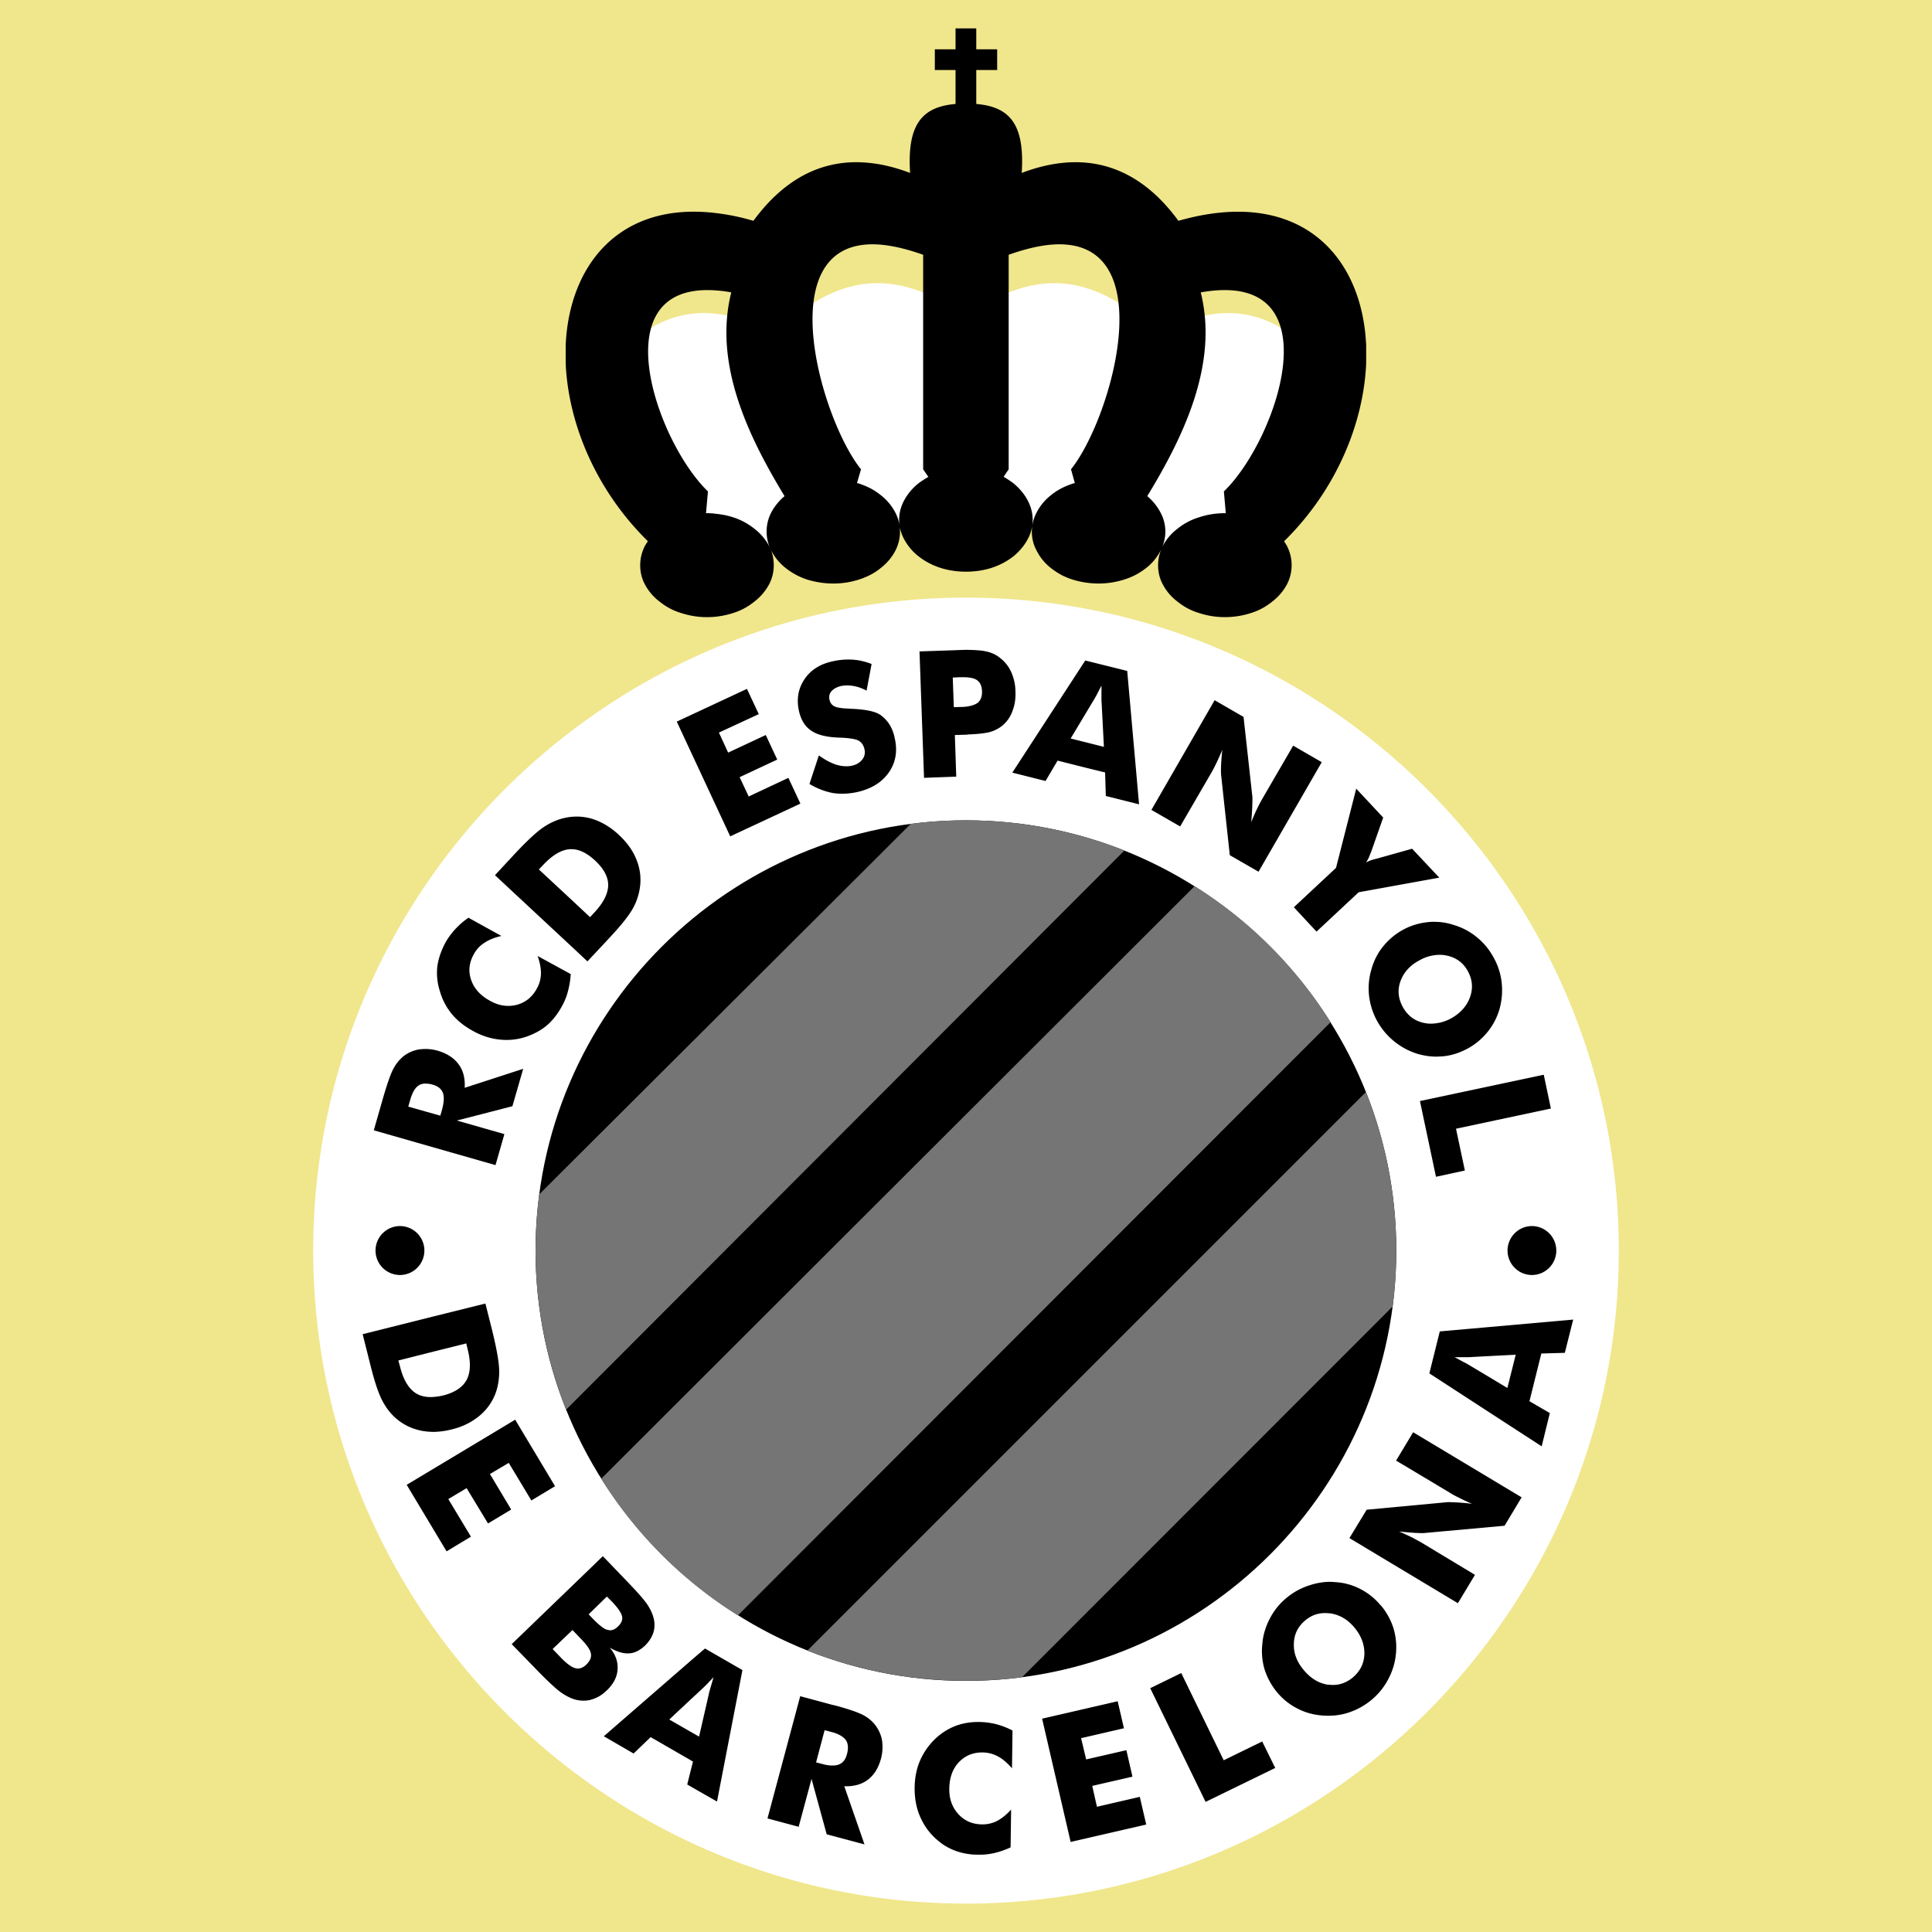 <svg xmlns="http://www.w3.org/2000/svg" width="65" height="65" viewBox="0 0 192.756 192.756"><g fill-rule="evenodd" clip-rule="evenodd"><path fill="#f0e68ce6" d="M0 0h192.756v192.756H0V0z"/><path d="M161.508 124.773c0-35.875-29.273-65.147-65.13-65.147-35.875 0-65.13 29.272-65.13 65.147 0 35.875 29.256 65.148 65.13 65.148 35.856.001 65.13-29.273 65.13-65.148zM115.488 33.376c-6.186-6.15-12.145-6.775-19.11-1.807-6.984-4.969-12.925-4.343-19.11 1.807-6.532-3.77-12.23-2.519-16.626 3.44l7.418 17.963 9.729-.104c5.924-1.737 12.178-2.571 18.588-2.31a57.52 57.52 0 0 1 18.571 2.31l9.729.104 7.436-17.963c-4.412-5.959-10.093-7.21-16.625-3.44z" fill="#fff"/><path d="M136.301 34.436c-.4-9.017-6.705-15.844-18.729-12.404-3.213-4.396-7.158-6.271-11.674-5.768-1.268.139-2.588.469-3.961.99.312-4.847-1.182-6.602-4.535-6.88V6.987h2.086V4.919h-2.086V2.834h-2.067v2.085h-2.067v2.067h2.067v3.388c-3.335.278-4.847 2.033-4.534 6.88-1.372-.521-2.693-.852-3.961-.99-4.517-.504-8.443 1.372-11.674 5.768a22.222 22.222 0 0 0-3.666-.765c-9.659-1.198-14.714 5.143-15.062 13.186v1.79c.261 5.976 2.971 12.612 8.2 17.755a7.292 7.292 0 0 0-.296.469 4.22 4.22 0 0 0-.469 1.928c0 .677.156 1.337.469 1.911a5.16 5.16 0 0 0 1.494 1.737 6.12 6.12 0 0 0 2.103 1.112 8.182 8.182 0 0 0 2.605.417c.313 0 .643-.018.956-.052a9.17 9.17 0 0 0 1.668-.365 6.28 6.28 0 0 0 2.068-1.112 5.333 5.333 0 0 0 1.494-1.737c.312-.59.469-1.25.469-1.911 0-.556-.104-1.095-.313-1.616.017.07.052.122.07.174a5.33 5.33 0 0 0 1.477 1.755 6.886 6.886 0 0 0 2.085 1.112c.851.26 1.737.399 2.623.399.903 0 1.772-.14 2.623-.417a8.35 8.35 0 0 0 1.077-.452c.365-.191.695-.4 1.007-.661a5.29 5.29 0 0 0 1.477-1.737c.312-.608.469-1.25.469-1.928 0-.157 0-.33-.035-.504.087.452.226.869.434 1.251a5.35 5.35 0 0 0 1.477 1.754 6.99 6.99 0 0 0 2.103 1.112c.851.277 1.72.399 2.606.399.868 0 1.772-.122 2.606-.399a7.193 7.193 0 0 0 2.102-1.112c.59-.486 1.111-1.077 1.459-1.754.227-.4.365-.852.436-1.304-.02.191-.035.382-.035.557 0 .677.156 1.337.486 1.928a5.117 5.117 0 0 0 1.459 1.755c.312.243.66.469 1.008.66.348.173.711.33 1.094.452a8.8 8.8 0 0 0 2.605.399c.904 0 1.773-.14 2.625-.417a6.635 6.635 0 0 0 2.102-1.112c.607-.451 1.094-1.06 1.459-1.737.027-.052.051-.105.076-.158a4.174 4.174 0 0 0-.318 1.6c0 .677.156 1.337.469 1.911a5.127 5.127 0 0 0 1.494 1.737 6.106 6.106 0 0 0 2.102 1.112 8.186 8.186 0 0 0 2.605.417c.887 0 1.771-.139 2.623-.417a6.27 6.27 0 0 0 2.068-1.112 5.32 5.32 0 0 0 1.494-1.737c.312-.59.469-1.25.469-1.911s-.156-1.32-.469-1.928c-.088-.157-.191-.313-.279-.469 5.213-5.125 7.922-11.762 8.184-17.737v-1.824h-.002zM76.956 51.114a4.089 4.089 0 0 0-.47 1.911c0 .556.104 1.094.313 1.581-.018-.035-.052-.087-.069-.139a5.3 5.3 0 0 0-1.494-1.737 6.599 6.599 0 0 0-2.068-1.112 7.958 7.958 0 0 0-1.668-.347 5.906 5.906 0 0 0-.956-.069h-.104l.191-2.172c-5.194-5.022-10.701-20.97.869-20.049.452.034.938.087 1.459.191-1.79 7.123 1.685 14.35 5.316 20.326a5.602 5.602 0 0 0-1.319 1.616zm14.713-2.919a5.558 5.558 0 0 0-1.477 1.755 4.115 4.115 0 0 0-.486 1.911c0 .173.018.347.035.521a4.064 4.064 0 0 0-.417-1.251 5.34 5.34 0 0 0-1.477-1.754 6.648 6.648 0 0 0-1.007-.66 8.211 8.211 0 0 0-1.077-.452c-.087-.035-.174-.052-.261-.07l.4-1.372c-3.961-4.934-8.964-22.203.938-22.446 1.425-.035 3.162.295 5.264 1.042v21.403l.521.764c-.33.174-.642.383-.956.609zm15.185-1.372l.383 1.372c-.088.018-.174.035-.244.07a7.502 7.502 0 0 0-1.094.452c-.348.19-.695.399-1.008.66a5.227 5.227 0 0 0-1.459 1.737 3.948 3.948 0 0 0-.436 1.32c.018-.191.035-.382.035-.573 0-.66-.174-1.321-.486-1.911-.348-.678-.869-1.268-1.459-1.755a10.868 10.868 0 0 0-.955-.625l.504-.747V25.419c2.102-.747 3.838-1.077 5.264-1.042 9.919.243 4.915 17.512.955 22.446zm15.253 2.206l.191 2.172h-.088c-.902 0-1.771.139-2.605.417a6.429 6.429 0 0 0-2.102 1.112 5.303 5.303 0 0 0-1.494 1.737c-.023.044-.043.089-.064.133a4.068 4.068 0 0 0 .324-1.575 4 4 0 0 0-.486-1.894 5.468 5.468 0 0 0-1.32-1.633c3.631-5.958 7.123-13.203 5.334-20.326 13.463-2.398 7.713 14.645 2.31 19.857zM152.84 122.324a2.444 2.444 0 0 0-2.432 2.449c0 1.338 1.094 2.434 2.432 2.434s2.432-1.096 2.432-2.434a2.444 2.444 0 0 0-2.432-2.449zM43.322 142.859a7.941 7.941 0 0 0 1.737-.244c1.077-.26 1.981-.713 2.728-1.32a5.37 5.37 0 0 0 1.65-2.275c.26-.713.382-1.477.365-2.311s-.261-2.207-.73-4.1l-.643-2.555-5.107 1.268-7.14 1.791.643 2.553.139.557c.399 1.598.782 2.744 1.146 3.457.364.713.816 1.32 1.372 1.807a5.44 5.44 0 0 0 2.537 1.25c.417.087.851.122 1.303.122zm-3.423-6.568l-.157-.555 3.579-.904 3.196-.799.139.574c.33 1.303.295 2.328-.104 3.074-.399.73-1.181 1.252-2.345 1.547a6.077 6.077 0 0 1-.886.139c-.765.07-1.407-.07-1.911-.416-.677-.471-1.198-1.355-1.511-2.66zM50.757 145.951l2.259 3.752 2.362-1.424-3.978-6.636-10.823 6.498 3.978 6.636 2.432-1.461-2.258-3.752 1.824-1.093 2.136 3.525L51 150.607l-2.119-3.545 1.876-1.111zM60.538 168.658c.677-.66 1.042-1.355 1.077-2.121.053-.746-.208-1.477-.781-2.154.712.418 1.355.609 1.911.574.556-.018 1.095-.295 1.616-.781.399-.4.678-.834.834-1.32a2.667 2.667 0 0 0 0-1.477c-.122-.453-.348-.922-.678-1.391s-.99-1.217-1.98-2.24l-2.137-2.225-.261-.26-1.286 1.25-7.8 7.523 2.484 2.553c.99 1.025 1.755 1.738 2.259 2.137.504.383.99.643 1.459.799a3.14 3.14 0 0 0 1.598.088c.035-.018.07-.018.104-.035a3.41 3.41 0 0 0 1.442-.799c.053-.052.087-.088.139-.121zm-1.685-3.041a2.128 2.128 0 0 1-.365.469c-.348.33-.712.451-1.094.348-.382-.104-.852-.451-1.424-1.043l-.834-.867 1.98-1.895.869.904c.417.434.712.816.868 1.129.052.121.087.225.104.33.035.209 0 .416-.104.625zm.347-4.064l-.348-.365-.122-.121.122-.123 1.546-1.512.156-.139.521.521c.591.625.92 1.111.99 1.459.069.348-.07.678-.417 1.008-.33.33-.678.436-1.025.33-.07-.018-.139-.035-.226-.068-.311-.174-.71-.486-1.197-.99zM68.981 165.635l-8.738 7.592 2.971 1.721 1.703-1.635 4.065 2.346.156.105-.156.607-.417 1.668.417.242 2.554 1.459 2.537-13.115-3.735-2.154-1.357 1.164zm2.207 1.703c-.122.434-.226.799-.313 1.076-.069.277-.139.469-.156.609l-.973 4.238-.765-.436-2.206-1.268 2.206-2.068.973-.902c.208-.191.399-.383.608-.59.191-.208.417-.435.626-.659zM87.327 172.115a3.651 3.651 0 0 0-1.216-1.008c-.504-.262-1.442-.592-2.797-.955l-.314-.07-3.162-.852-3.266 12.195 3.11.834 1.285-4.777 1.512 5.525.521.139 3.249.869-2.015-5.803c.938.035 1.72-.174 2.345-.643.625-.471 1.06-1.164 1.32-2.119a4.52 4.52 0 0 0 .104-1.791 3.448 3.448 0 0 0-.676-1.544zm-2.832 2.918c-.139.521-.399.852-.799 1.008-.191.086-.417.104-.695.104-.277 0-.608-.051-.973-.156l-.607-.156.851-3.213.661.174a.14.14 0 0 0 .069.016c.695.191 1.147.471 1.39.799.225.33.276.817.103 1.424zM97.768 171.803c-.92-.018-1.737.121-2.501.416a6.175 6.175 0 0 0-2.033 1.338 6.686 6.686 0 0 0-1.459 2.137c-.33.781-.504 1.65-.521 2.623-.017 1.199.208 2.293.695 3.248.47.975 1.181 1.773 2.102 2.434.487.33 1.025.59 1.598.764a6.468 6.468 0 0 0 1.895.277 6.349 6.349 0 0 0 1.633-.156 8.143 8.143 0 0 0 1.65-.572l.051-3.77c-.469.521-.955.902-1.424 1.146a3.21 3.21 0 0 1-1.512.33c-.956-.018-1.737-.365-2.345-1.043-.608-.678-.903-1.512-.886-2.537.018-1.076.33-1.963.956-2.623s1.424-.99 2.397-.973a3.273 3.273 0 0 1 1.512.4c.451.242.922.643 1.391 1.182l.051-3.77c-.537-.279-1.076-.488-1.615-.627s-1.079-.209-1.635-.224zM109.441 180.262l-.468-2.084 4.013-.92-.607-2.641-4.014.92-.504-2.119 4.274-.99-.625-2.694-7.539 1.739 2.847 12.298 7.541-1.736-.642-2.764-4.276.991zM122.09 175.623l-4.238-8.703-3.094 1.512 5.525 11.343 6.949-3.386-1.302-2.641-3.84 1.875zM137.777 160.18h-.018a6.437 6.437 0 0 0-2.016-1.633 6.17 6.17 0 0 0-2.484-.695c-.225-.018-.434-.035-.66-.035a6.843 6.843 0 0 0-1.945.348 6.727 6.727 0 0 0-2.311 1.268 6.49 6.49 0 0 0-1.65 2.051c-.418.799-.678 1.633-.746 2.502a6.445 6.445 0 0 0 .225 2.588 6.818 6.818 0 0 0 1.252 2.275 6.291 6.291 0 0 0 2.031 1.617c.766.398 1.6.625 2.502.693.227.018.434.018.643.018a6.25 6.25 0 0 0 1.945-.312 6.992 6.992 0 0 0 2.311-1.285 6.695 6.695 0 0 0 1.65-2.049 6.66 6.66 0 0 0 .766-2.52c.086-.887 0-1.738-.244-2.555a6.643 6.643 0 0 0-1.251-2.276zm-2.797 7.174c-.713.592-1.512.836-2.381.73h-.104c-.922-.139-1.721-.625-2.416-1.459-.693-.816-1.023-1.686-.99-2.623.018-.938.4-1.721 1.131-2.328.693-.592 1.494-.816 2.379-.713h.105c.938.139 1.754.607 2.432 1.426.678.816 1.008 1.701.99 2.641-.034.937-.417 1.701-1.146 2.326zM139.289 145.725l5.35 3.197c.262.174.592.348.955.521.365.191.783.381 1.27.59a23.02 23.02 0 0 0-1.582-.139c-.451-.018-.764-.035-.92-.018l-8.008.748-1.721 2.832 10.822 6.496 1.703-2.83-5.334-3.215c-.277-.156-.59-.33-.955-.521-.365-.174-.799-.383-1.285-.59.59.068 1.111.104 1.562.139.453.018.766.033.922.018l8.043-.73 1.703-2.832-10.824-6.496-1.701 2.83zM156.123 134.973l.834-3.318-8.791.781-4.518.398-1.041 4.188 5.559 3.613 5.646 3.666.816-3.318-2.033-1.182 1.182-4.76 2.346-.068zm-5.732 3.507l-2.225-1.338-1.512-.902a7.47 7.47 0 0 0-.729-.4c-.262-.139-.521-.295-.801-.434h1.113c.295 0 .504 0 .625-.018l1.303-.07 3.059-.156-.833 3.318zM37.467 124.773a2.44 2.44 0 0 0 2.432 2.434 2.441 2.441 0 0 0 0-4.883 2.444 2.444 0 0 0-2.432 2.449zM49.437 116.244l.886-3.094-4.743-1.354 5.542-1.426 1.077-3.734-5.837 1.895c.052-.939-.139-1.721-.608-2.346-.452-.625-1.147-1.078-2.084-1.355a4.581 4.581 0 0 0-1.165-.174c-.208 0-.434.018-.643.035a3.478 3.478 0 0 0-1.546.643 3.954 3.954 0 0 0-1.025 1.215c-.278.488-.608 1.426-1.007 2.764l-.99 3.457 5.211 1.494 6.932 1.98zm-8.704-5.838l.191-.66c.208-.729.486-1.215.834-1.441.191-.139.451-.209.747-.191.208 0 .435.035.678.105.521.156.852.416 1.008.816.139.398.104.955-.087 1.668l-.173.607-1.425-.4-1.773-.504zM45.059 101.146c.539.66 1.234 1.217 2.084 1.686 1.043.592 2.12.887 3.197.92 1.077.035 2.12-.207 3.127-.729a5.534 5.534 0 0 0 1.442-1.043 7.107 7.107 0 0 0 1.129-1.545c.278-.486.486-.99.625-1.529.14-.539.244-1.113.278-1.721l-3.301-1.806c.226.66.347 1.251.33 1.789a3.156 3.156 0 0 1-.417 1.477c-.469.852-1.146 1.391-2.032 1.617-.886.207-1.755.086-2.641-.418-.956-.521-1.581-1.217-1.876-2.084-.295-.852-.208-1.721.278-2.572.26-.469.608-.851 1.06-1.129.435-.296.99-.521 1.685-.678l-3.291-1.819c-.5.346-.933.726-1.313 1.141a7.163 7.163 0 0 0-.972 1.32c-.435.816-.712 1.616-.817 2.398a5.86 5.86 0 0 0 .243 2.432 6.27 6.27 0 0 0 1.182 2.293zM46.727 91.557l.01.005.007-.005h-.017zM58.609 95.917l1.807-1.928.382-.417c1.129-1.199 1.893-2.154 2.293-2.85a5.942 5.942 0 0 0 .747-2.137 5.283 5.283 0 0 0-.331-2.797c-.347-.903-.938-1.72-1.754-2.484-.817-.765-1.686-1.285-2.589-1.581a5.313 5.313 0 0 0-1.945-.243 5.246 5.246 0 0 0-.869.122c-.729.156-1.441.469-2.137.938-.695.469-1.703 1.407-3.041 2.85l-1.789 1.928 7.835 7.296 1.391 1.303zm-4.846-9.172l.399-.417c.921-.99 1.807-1.529 2.641-1.598.139-.018.277 0 .417 0 .712.069 1.424.452 2.154 1.129.886.834 1.32 1.65 1.303 2.484s-.486 1.755-1.407 2.728l-.4.434-1.65-1.546-3.457-3.214zM79.856 80.178l-1.198-2.571-3.961 1.859-.904-1.928 3.753-1.755-1.147-2.45-3.752 1.755-.921-1.998 3.979-1.841-1.182-2.52-7.002 3.267 5.334 11.448 7.001-3.266zM88.716 72.239a3.385 3.385 0 0 0-.92-.938c-.54-.347-1.529-.538-2.972-.59-.069 0-.122-.017-.173-.017-.661-.018-1.129-.087-1.407-.226-.261-.139-.417-.347-.487-.661-.069-.312-.017-.59.191-.833.209-.243.521-.417.92-.521.4-.087.817-.087 1.251-.018.434.069.886.226 1.338.469l.503-2.658c-.643-.243-1.268-.399-1.928-.434a7.019 7.019 0 0 0-1.981.173c-1.268.278-2.206.886-2.814 1.825-.608.92-.782 1.963-.521 3.145.208.903.625 1.563 1.251 1.963.608.417 1.563.643 2.849.677.921.035 1.546.139 1.841.295.296.174.504.452.591.869.087.365.018.712-.208 1.008-.244.312-.574.521-1.025.625-.486.104-1.008.07-1.546-.086-.556-.174-1.146-.487-1.772-.938l-.938 2.85c.799.469 1.58.764 2.345.903.764.121 1.581.087 2.45-.104 1.424-.33 2.467-.99 3.145-1.98.677-.99.869-2.137.556-3.44a3.946 3.946 0 0 0-.539-1.358zM95.405 77.485l-.139-4.152.625-.018.574-.017c.034 0 .052 0 .069-.018 1.009-.035 1.755-.122 2.224-.244a3.552 3.552 0 0 0 1.252-.643 3.342 3.342 0 0 0 1.006-1.459c.227-.573.33-1.233.295-1.98a4.867 4.867 0 0 0-.434-1.929 3.624 3.624 0 0 0-1.111-1.39c-.398-.33-.904-.556-1.477-.661-.383-.086-.99-.122-1.755-.139-.365 0-.764.017-1.199.035l-3.596.122.452 12.613 3.214-.12zm.347-9.919c.295 0 .556 0 .782.017.399.035.712.121.921.26.33.226.504.591.521 1.112.018.556-.139.938-.451 1.181-.227.157-.557.278-.991.347a4.386 4.386 0 0 1-.712.052l-.66.018-.105-2.953.695-.034zM104.316 77.92l1.199-2.033 2.971.747 1.771.434.07 2.346 3.318.833-1.182-13.308-3.979-.99-.207-.052L101 77.085l3.316.835zm4.17-7.019l.574-.955c.139-.226.277-.469.416-.73.121-.26.277-.521.418-.816v1.129c0 .277 0 .503.018.625l.225 4.361-1.65-.417-1.668-.417 1.667-2.78zM120.873 77.068c.156-.278.33-.608.504-.973.174-.364.365-.799.574-1.285a19.93 19.93 0 0 0-.123 1.563 8.393 8.393 0 0 0 0 .921l.869 8.026 2.867 1.651 6.307-10.928-2.85-1.65-3.127 5.385c-.156.278-.33.608-.504.973s-.365.799-.557 1.285c.053-.607.088-1.129.105-1.581.016-.452.016-.764.016-.92l-.885-8.009-2.885-1.667-6.307 10.944 2.867 1.65 3.129-5.385zM131.35 92.947l4.203-3.926 8.045-1.459-2.711-2.884-3.527.99c-.018 0-.068.017-.139.035-.383.087-.695.208-.938.365.174-.26.33-.573.451-.938.035-.035.035-.087.053-.104l1.215-3.457-2.691-2.884-2.016 7.904-4.205 3.927 2.26 2.431zM142.416 92.009a6.463 6.463 0 0 0-2.484.781c-.783.435-1.441 1.008-1.98 1.686s-.92 1.459-1.146 2.311a6.593 6.593 0 0 0-.209 2.605 6.864 6.864 0 0 0 2.519 4.518 6.886 6.886 0 0 0 2.311 1.232c.59.174 1.182.262 1.771.279.26 0 .539-.018.799-.035.869-.088 1.686-.365 2.484-.801a6.64 6.64 0 0 0 1.98-1.684 6.496 6.496 0 0 0 1.164-2.293 7.029 7.029 0 0 0 .191-2.625A6.565 6.565 0 0 0 149 95.5a6.678 6.678 0 0 0-1.703-2.033 6.502 6.502 0 0 0-2.311-1.199 5.84 5.84 0 0 0-1.789-.295 4.013 4.013 0 0 0-.781.036zm1.963 3.336c.92.208 1.615.712 2.066 1.546.453.816.539 1.686.227 2.572-.312.885-.938 1.598-1.859 2.119a4.179 4.179 0 0 1-1.615.521 3.332 3.332 0 0 1-1.164-.053c-.92-.209-1.598-.73-2.066-1.564-.471-.852-.557-1.719-.244-2.588s.938-1.581 1.895-2.085a4.037 4.037 0 0 1 1.58-.521 3.335 3.335 0 0 1 1.18.053zM143.268 117.408l2.882-.625-.884-4.17 9.466-2.015-.711-3.371-12.353 2.625 1.6 7.556z" fill="#000"/><path d="M139.307 124.773c0-23.662-19.285-42.928-42.929-42.928-23.644 0-42.945 19.266-42.945 42.928 0 23.645 19.301 42.928 42.945 42.928 23.643 0 42.929-19.283 42.929-42.928z" fill="#000" /><path d="M112.188 84.851a43.052 43.052 0 0 0-15.81-3.005c-1.841 0-3.701.104-5.525.365l-37.056 36.951a46.333 46.333 0 0 0-.365 5.611 42.846 42.846 0 0 0 3.057 15.861l55.699-55.783zM132.756 101.98a42.693 42.693 0 0 0-13.568-13.568l-59.206 59.119A42.768 42.768 0 0 0 73.62 161.17l59.136-59.19zM138.941 130.352a43.8 43.8 0 0 0 .365-5.578c0-5.42-1.025-10.789-3.023-15.826L80.551 164.68a43.043 43.043 0 0 0 15.827 3.004c1.858 0 3.735-.104 5.595-.346l36.968-36.986z" fill="#757575"/></g></svg>